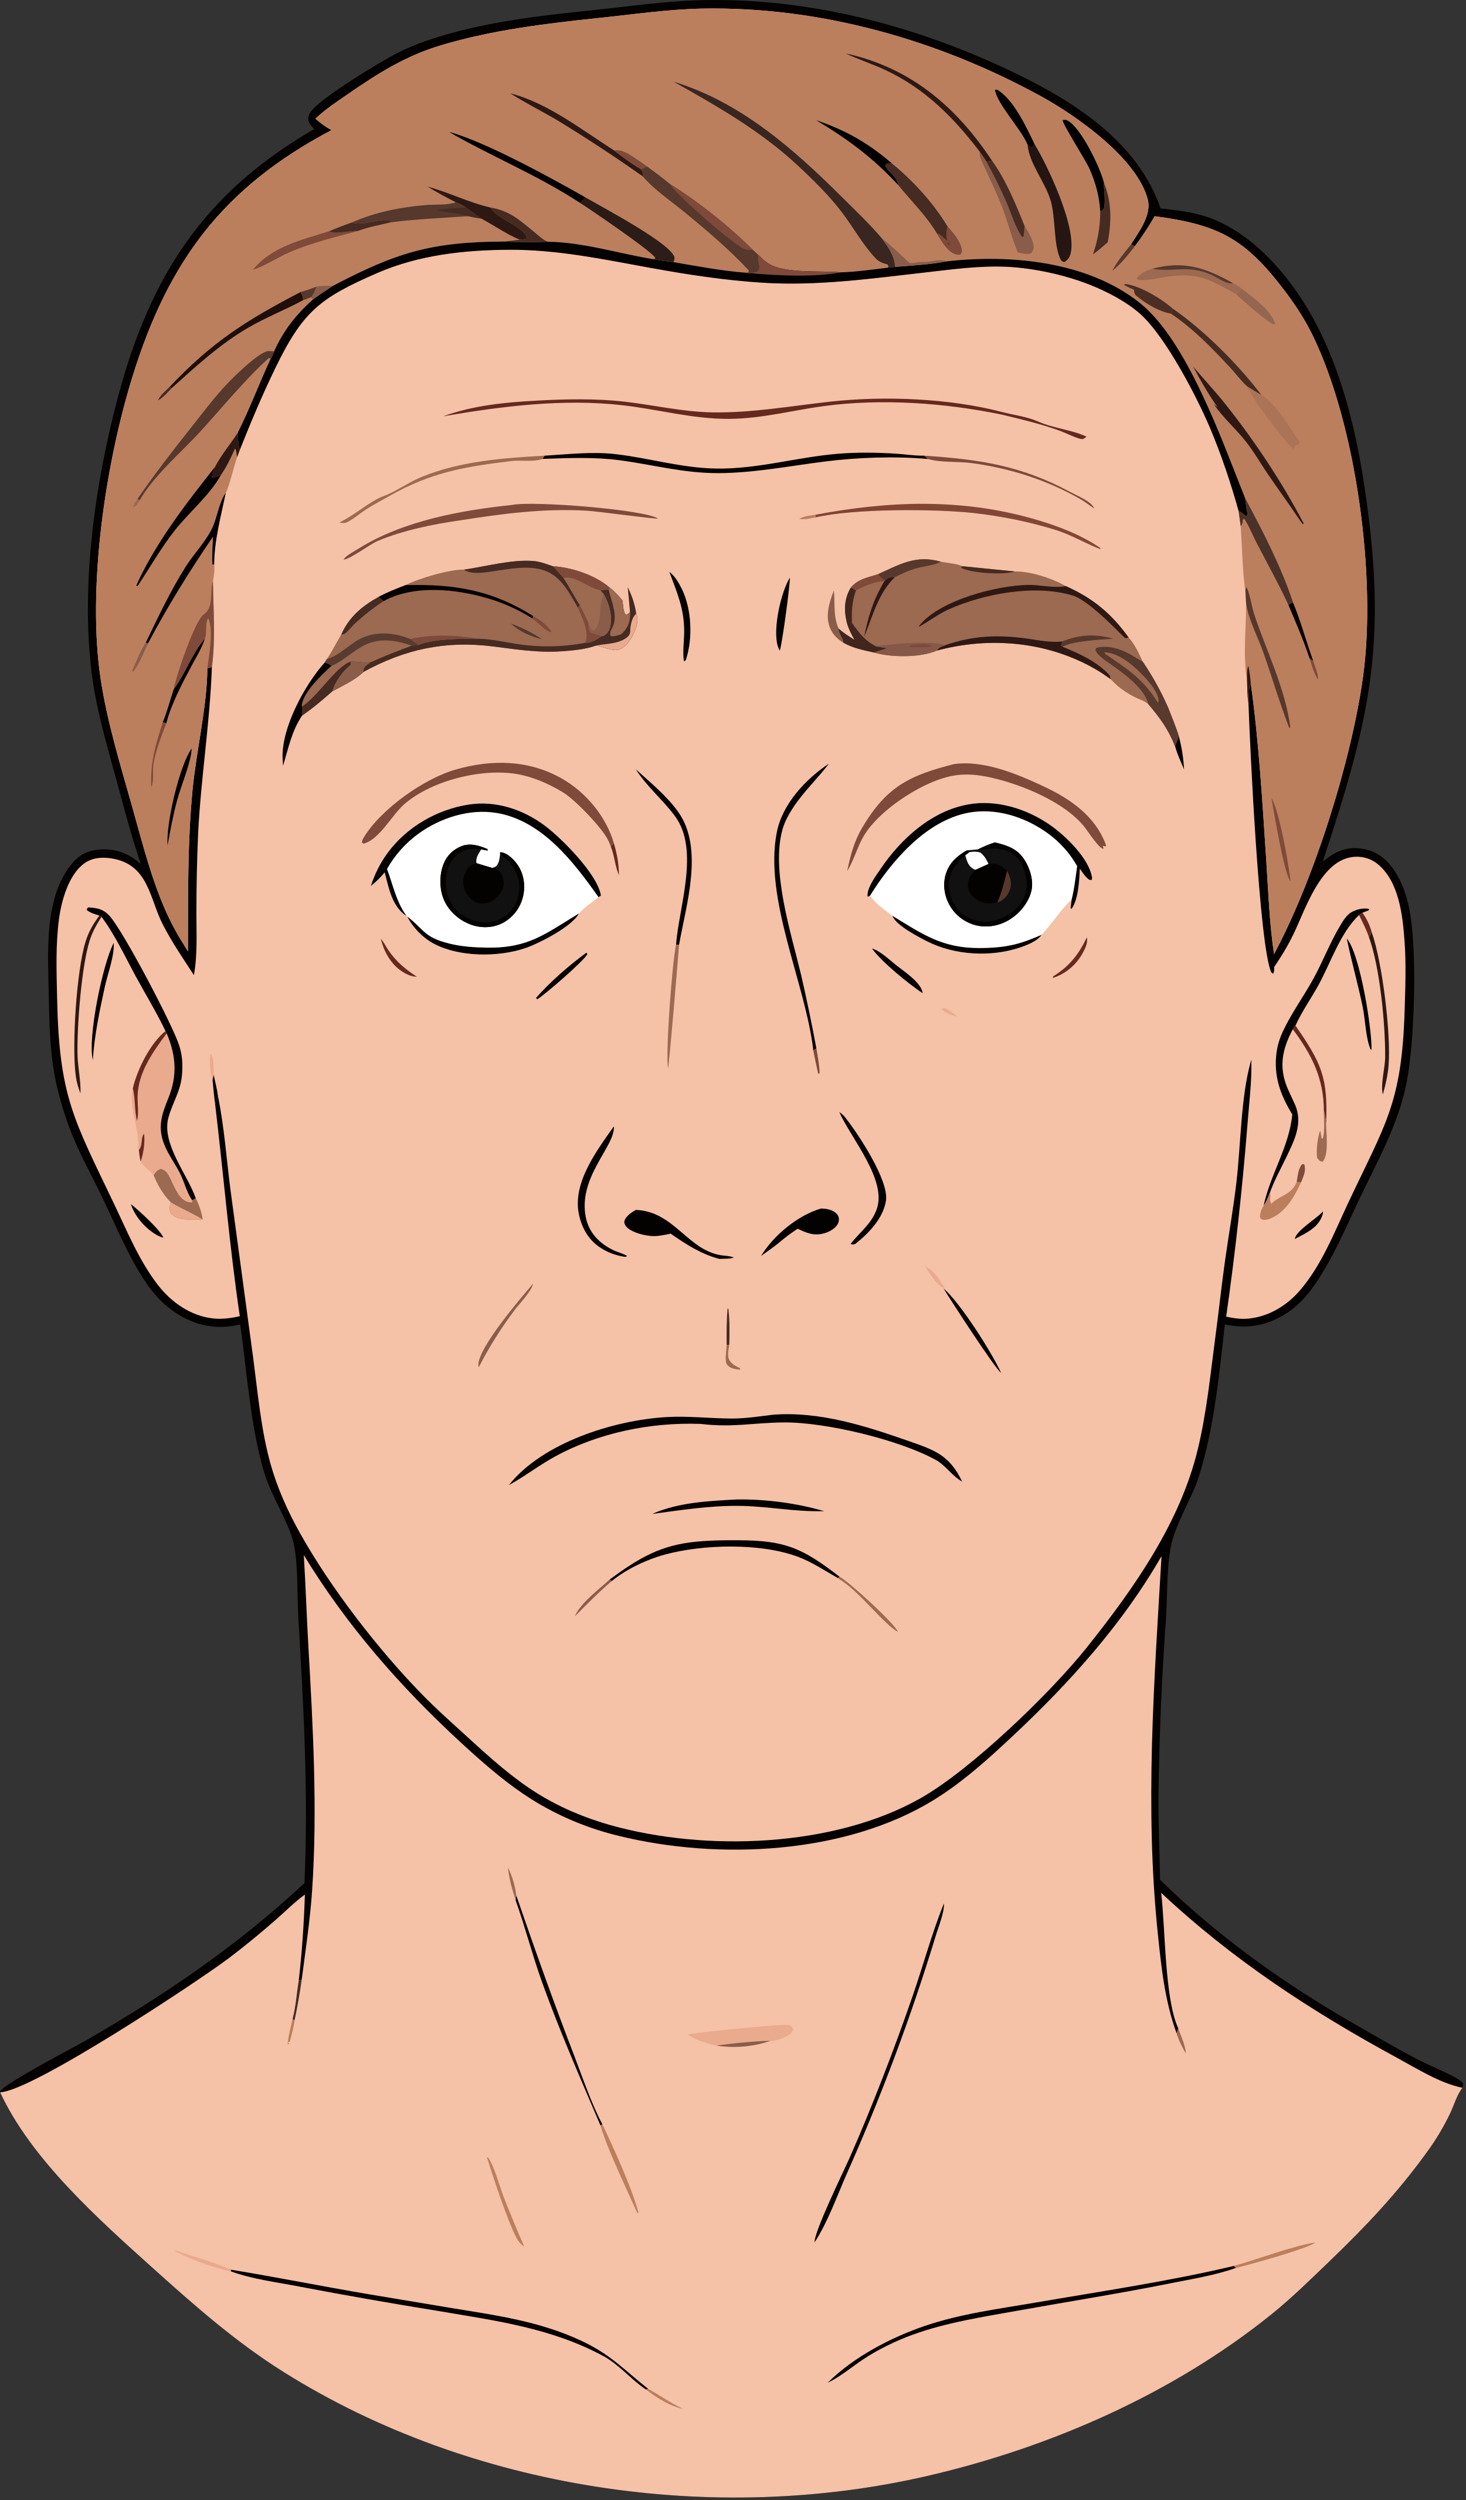 <svg width="528" height="900" viewBox="0 0 528 900" fill="none" xmlns="http://www.w3.org/2000/svg">
<rect x="0" y="0" width="528" height="900" fill="#333333" stroke="none"/>
<path d="M113.149 46.471C112.385 45.62 111.638 44.859 111.197 43.784C110.837 42.905 111.086 41.698 111.509 40.863C113.922 36.103 136.74 22.387 142.446 19.431C146.235 17.471 150.17 15.808 154.216 14.457C173.088 8.049 193.369 5.763 213.093 3.71C226.591 2.304 240.423 0.261 253.985 0.03C293.218 -0.638 332.161 9.934 367.176 27.088C388.179 37.377 410.039 51.799 417.966 74.971L417.941 75.003C423.551 75.682 429.09 76.2 434.479 78.002C452.486 84.023 466.696 101.96 474.92 118.33C483.838 136.083 488.568 156.045 491.49 175.578C499.778 230.981 493.772 257.745 476.385 310.183C476.924 309.762 477.466 309.347 478.013 308.937C481.915 306.016 485.822 304.742 490.719 305.535C495.73 306.347 499.239 309.012 502.056 313.174C504.978 317.489 506.705 322.577 507.671 327.667C510.502 342.594 509.488 374.989 506.6 389.758C503.687 404.653 495.934 418.299 489.494 431.836C484.524 442.283 480.063 453.086 473.398 462.61C470.642 466.547 467.74 469.839 463.711 472.496C456.55 477.219 449.552 478.48 441.146 476.765C439.11 494.745 437.307 513.741 431.918 531.078C429.199 539.825 423.187 548.458 421.608 557.198C420.14 565.322 420.491 574.41 419.94 582.712C418.395 604.073 417.493 625.476 417.236 646.891C417.182 656.795 417.645 666.759 417.82 676.668C439.061 697.458 463.031 714.409 488.783 729.127C496.234 733.386 503.743 737.827 511.392 741.719C515.705 743.914 520.278 745.67 524.493 748.049C525.546 748.643 526.29 749.075 527.019 750.066L526.697 751.527C526.507 751.807 526.312 752.083 526.127 752.366C524.524 754.809 523.65 757.854 522.406 760.502C519.994 765.575 517.101 770.406 513.767 774.926C503.445 789.207 491.965 801.39 479.281 813.553C472.298 820.249 465.345 827.13 457.8 833.196C422.319 861.72 378.386 880.963 334.234 891.213C257.112 909.115 169.652 896.128 102.319 853.96C85.088 843.169 70.438 830.267 55.372 816.734C35.722 799.084 11.25 777.363 0.047 753.166L0 752.898C1.929 749.719 26.151 737.266 31.158 734.378C59.477 718.046 85.672 700.225 109.652 677.858C111.107 645.799 109.348 614.106 107.434 582.125C106.941 573.882 107.472 563.641 105.781 555.661C104.258 548.478 97.59 538.331 95.132 530.031C90.197 513.372 88.947 494.055 86.524 476.798C85.317 477.044 84.102 477.248 82.881 477.408C74.764 478.517 67.236 475.814 60.891 470.838C57.219 467.958 54.322 464.415 51.785 460.518C45.774 451.282 41.608 440.925 36.836 431.024C32.649 422.337 27.92 414.095 24.64 404.989C21.81 397.133 19.754 389.38 18.763 381.061C17.816 373.108 17.703 365.125 17.542 357.128C17.246 342.42 15.88 323.026 25.886 310.912C28.546 307.692 31.703 306.107 35.848 305.796C41.675 305.359 46.426 307.229 50.709 311.046C47.254 300.75 44.473 290.1 41.605 279.622C38.25 267.362 34.533 254.655 32.982 242.013C29.072 210.152 34.29 173.595 42.535 142.734C54.178 99.154 73.537 69.363 113.149 46.471Z" fill="#040101"/>
<path d="M109.411 559.77C124.782 585.033 144.137 607.126 165.822 627.106C174.455 635.06 183.429 642.927 193.54 648.972C202.695 654.393 212.613 658.407 222.962 660.88C258.776 669.658 304.38 667.532 336.269 647.954C346.636 641.589 355.852 633.254 364.7 624.967C385.242 605.727 404.233 584.689 418.341 560.146C415.682 605.619 412.268 650.6 417.006 696.078C418.279 708.302 419.538 720.321 423.782 731.956L424.364 730.118C419.45 719.736 419.726 693.863 418.207 681.343C443.779 705.341 472.32 724.003 503.073 740.698C510.195 744.564 518.723 749.946 526.697 751.527C526.507 751.807 526.312 752.083 526.127 752.366C524.524 754.809 523.65 757.854 522.406 760.502C519.994 765.575 517.101 770.406 513.767 774.926C503.445 789.207 491.965 801.39 479.281 813.553C472.298 820.249 465.345 827.13 457.8 833.196C422.319 861.72 378.386 880.963 334.234 891.213C257.112 909.115 169.652 896.128 102.319 853.96C85.088 843.169 70.438 830.267 55.372 816.734C35.722 799.084 11.25 777.363 0.047 753.166C11.606 752.769 71.337 713.235 82.467 704.833C88.269 700.453 93.928 695.768 99.405 690.993C102.729 688.093 105.904 684.858 109.458 682.247L109.814 681.991C109.47 692.249 108.792 702.745 107.594 712.938L108.672 712.561C110.057 701.863 111.714 691.034 112.431 680.271C114.37 651.147 112.732 621.779 111.069 592.683C110.442 581.721 110.095 570.716 109.411 559.77Z" fill="#F5C1A7"/>
<path d="M108.672 712.561C107.97 717.564 107.124 722.453 106.052 727.393L105.37 726.787C106.564 722.328 106.847 717.502 107.594 712.938L108.672 712.561Z" fill="#452B22"/>
<path d="M424.364 730.118C425.153 732.459 427.169 736.766 427.013 739.111C425.731 736.752 424.574 734.541 423.782 731.956L424.364 730.118Z" fill="#9C6951"/>
<path d="M106.052 727.393C105.784 729.943 104.997 732.477 104.377 734.963L103.594 735.131L103.724 736.318L103.68 736.305L103.606 735.848L104.186 735.666L103.633 735.188C103.966 732.404 104.773 729.536 105.37 726.787L106.052 727.393Z" fill="#BB7F5E"/>
<path d="M83.07 817C99.646 819.709 116.121 823.039 132.688 825.829L163.72 831.004C179.403 833.548 194.464 835.702 209.072 842.474C220.114 847.595 224.378 852.79 233.471 859.922L232.659 860.163C227.227 856.535 222.978 851.143 217.213 848.058C198.289 837.928 178.707 835.441 157.952 831.895C141.251 829.211 124.59 826.287 107.974 823.123C99.846 821.54 90.892 820.461 83.137 817.613L83.07 817Z" fill="#040101"/>
<path d="M444.439 815.656L445.102 816.4C437.51 819.07 429.336 820.358 421.466 821.937C403.306 825.579 384.985 828.459 366.753 831.729C353.909 834.033 340.861 836.005 328.55 840.481C322.588 842.649 316.057 845.832 310.781 849.363C306.685 852.105 302.538 855.627 298.095 857.724C307.444 848.434 320.768 841.457 333.148 837.241C346.032 832.855 359.93 831.101 373.303 828.8C397.005 824.721 421.026 821.203 444.439 815.656Z" fill="#040101"/>
<path d="M247.532 732.368C247.716 732.332 247.9 732.3 248.083 732.26C250.681 731.687 282.86 728.345 284.276 728.983C285.284 729.437 285.328 729.728 285.659 730.693C285.357 731.451 285.06 731.776 284.401 732.294C282.823 733.533 279.491 734.771 277.532 734.624C271.28 736.757 264.606 737.351 258.076 736.354C254.253 735.569 250.901 734.336 247.532 732.368Z" fill="#E9AA8E"/>
<path d="M258.076 736.354C263.387 735.569 272.299 734.691 277.532 734.624C271.28 736.757 264.606 737.351 258.076 736.354Z" fill="#895D49"/>
<path d="M339.961 685.157C340.192 688.312 337.967 693.629 337.023 696.811C328.081 726.082 317.344 754.775 304.872 782.725C301.361 790.753 298.168 799.796 293.41 807.141C293.031 803.701 303.98 781.329 305.968 776.829C314.057 758.524 322.201 737.32 328.746 718.363C332.552 707.341 335.609 695.974 339.961 685.157Z" fill="#040101"/>
<path d="M185.956 682.328C192.604 701.674 199.411 720.789 206.771 739.877C209.764 747.638 213.092 757.548 216.961 764.694L216.246 765.047C208.944 747.922 201.512 730.988 195.203 713.443C191.714 703.741 189.158 693.703 185.696 683.991L185.956 682.328Z" fill="#040101"/>
<path d="M216.961 764.694C220.972 773.129 227.534 787.482 229.91 796.342L229.623 796.798C225.889 788.448 218.594 773.296 216.246 765.047L216.961 764.694Z" fill="#BB7F5E"/>
<path d="M175.403 776.64L175.749 776.577C178.052 779.727 179.876 786.909 181.393 790.816C183.732 796.826 186.207 802.782 188.816 808.68C187.619 807.929 186.717 806.872 186.059 805.626C182.819 799.484 177.641 783.787 175.403 776.64Z" fill="#BB7F5E"/>
<path d="M444.439 815.656C452.521 813.433 466.335 808.235 473.698 807.241C471.538 809.264 449.502 815.351 445.102 816.4L444.439 815.656Z" fill="#BB7F5E"/>
<path d="M83.137 817.613C76.414 816.183 69.123 813.469 62.992 810.349L63.5 810.124C69.992 812.559 76.75 814.066 83.07 817L83.137 817.613Z" fill="#E9AA8E"/>
<path d="M233.471 859.922C237.533 862.199 241.396 864.884 245.585 866.925L246.07 867.156C241.232 866.126 236.542 863.131 232.659 860.163L233.471 859.922Z" fill="#BB7F5E"/>
<path d="M185.696 683.991C184.528 680.284 183.294 676.174 182.959 672.303C184.538 675.291 185.501 678.988 185.956 682.328L185.696 683.991Z" fill="#9C6951"/>
<path d="M113.609 42.718C117.178 39.316 121.432 36.543 125.481 33.749C136.298 26.288 146.228 20.049 158.938 16.268C177.584 10.722 196.847 8.44 216.128 6.423C228.297 5.151 240.799 3.319 253.025 3.094C295.508 2.311 338.064 14.399 375.137 34.775C387.884 41.78 409.493 57.059 413.349 71.679C414.872 77.45 410.201 83.329 407.364 87.991L408.708 88.655C411.375 85.191 413.675 81.606 415.873 77.829C438.5 80.853 448.137 85.577 462.34 104.199C466.326 109.425 469.921 114.844 472.795 120.765C488.536 153.191 495.829 208.026 490.918 243.587C486.748 273.783 473.27 316.701 458.855 343.448C457.191 332.253 456.787 320.718 456.04 309.426C454.648 288.392 453.422 267.173 450.526 246.282L449.992 246.559C449.819 248.734 449.706 250.914 449.654 253.096C450.126 267.391 453.531 341.03 457.894 350.048L458.575 350.546C458.945 349.619 458.916 349.049 458.921 348.065C461.534 344.261 463.862 340.375 465.878 336.218C470.132 327.446 475.463 310.326 486.731 308.554C490.128 308.019 493.555 308.878 496.221 311.059C503.88 317.322 505.19 329.524 505.856 338.661C506.468 347.053 506.153 355.392 505.896 363.788C504.871 397.297 498.995 404.442 485.506 433.148C480.481 443.842 475.976 455.474 468.173 464.529C463.404 470.064 456.753 474.061 449.372 474.684C446.72 474.907 444.209 474.505 441.624 473.958C444.871 451.149 447.414 428.245 449.25 405.279C449.836 397.473 450.906 389.253 450.691 381.44L450.485 382.151C446.931 394.585 446.881 412.253 445.305 425.671C444.205 435.042 442.551 444.357 441.229 453.701C439.966 462.63 439.015 471.616 437.821 480.559C435.99 494.274 434.631 508.429 431.359 521.889C424.918 548.379 408.197 572.038 391.429 593.042C378.296 609.494 349.672 637.067 331.507 647.337C300.213 665.03 254.089 666.568 219.983 657.028C210.727 654.439 201.567 650.593 193.406 645.493C184.531 639.946 176.522 632.739 168.823 625.696C163.171 620.527 157.375 615.432 152.022 609.952C136.19 593.746 118.992 571.508 107.974 551.756C103.632 543.972 99.865 535.621 97.456 527.024C94.015 514.741 92.862 501.503 91.196 488.868L83.045 428.603C81.572 417.347 80.802 405.767 78.517 394.646C78.131 395.594 77.742 396.497 77.487 397.49C80.514 422.906 82.632 448.458 86.369 473.794C83.166 474.512 79.931 474.956 76.649 474.585C68.57 473.671 61.576 468.686 56.731 462.372C50.019 453.624 45.776 443.171 41.044 433.283C26.313 402.5 21.299 394.572 20.563 359.14C20.367 349.697 19.994 340.182 21.252 330.792C22.143 324.138 24.728 314.797 30.448 310.717C33.592 308.475 37.737 308.432 41.387 309.23C53.574 311.894 53.993 323.737 58.615 332.74C61.879 339.098 65.929 345.026 69.832 351.003C71.181 343.687 70.717 335.965 70.743 328.545C70.733 319.046 70.938 309.548 71.357 300.059C72.352 279.978 75.619 260.179 76.311 240.085L74.677 240.626C74.649 253.779 70.672 270.569 69.349 284.321C67.506 303.466 67.736 323.241 67.701 342.473C65.842 339.49 63.95 336.5 62.32 333.385C55.446 320.25 51.73 304.975 47.708 290.757C43.463 275.753 38.601 259.925 36.263 244.497C31.298 211.745 37.959 167.118 47.687 135.672C60.579 93.993 80.347 67.422 119.422 46.829C117.2 45.647 115.491 44.359 113.609 42.718Z" fill="#F5C1A7"/>
<path d="M113.609 42.718C117.178 39.316 121.432 36.543 125.481 33.749C136.298 26.288 146.228 20.049 158.938 16.268C177.584 10.722 196.847 8.44 216.128 6.423C228.297 5.151 240.799 3.319 253.025 3.094C295.508 2.311 338.064 14.399 375.137 34.775C387.884 41.78 409.493 57.059 413.349 71.679C414.872 77.45 410.201 83.329 407.364 87.991L408.708 88.655C411.375 85.191 413.675 81.606 415.873 77.829C438.5 80.853 448.137 85.577 462.34 104.199C466.326 109.425 469.921 114.844 472.795 120.765C488.536 153.191 495.829 208.026 490.918 243.587C486.748 273.783 473.27 316.701 458.855 343.448C457.191 332.253 456.787 320.718 456.04 309.426C454.648 288.392 453.422 267.173 450.526 246.282L449.992 246.559C449.819 248.734 449.706 250.914 449.654 253.096C449.163 250.264 449.247 247.104 449.123 244.225C447.598 236.805 448.873 225.253 448.806 217.279L448.54 212.361C447.706 209.127 447.168 193.793 446.877 189.492L446.081 183.857C443.278 173.796 439.886 163.691 435.822 154.065C431.089 142.857 419.814 121.156 410.69 113.011C405.73 108.582 398.711 104.954 392.558 102.507C383.707 98.986 372.314 96.493 362.782 96.036C352.823 95.56 342.91 96.969 333.039 98.089C313.612 100.293 294.409 102.998 274.799 101.773C261.214 100.924 247.735 98.865 234.355 96.432C217.239 93.32 200.618 89.786 183.114 89.901C167.047 90.007 150.781 91.81 135.922 98.251C115.142 107.26 109.019 112.154 99.099 132.599C94.441 142.197 90.341 151.962 86.395 161.87L85.438 164.489C84.539 166.878 82.217 176.277 81.318 177.364C79.58 185.776 77.17 194.55 77.123 203.154C77.368 205.316 77.08 207.11 76.702 209.23C76.803 219.25 77.688 230.193 76.311 240.085L74.677 240.626C74.649 253.779 70.672 270.569 69.349 284.321C67.506 303.466 67.736 323.241 67.701 342.473C65.842 339.49 63.95 336.5 62.32 333.385C55.446 320.25 51.73 304.975 47.708 290.757C43.463 275.753 38.601 259.925 36.263 244.497C31.298 211.745 37.959 167.118 47.687 135.672C60.579 93.993 80.347 67.422 119.422 46.829C117.2 45.647 115.491 44.359 113.609 42.718Z" fill="#BB7F5E"/>
<path d="M197.218 87.022C210.001 87.167 222.763 91.266 235.365 93.322C237.761 93.79 240.169 94.075 242.592 94.366C251.284 95.854 260.069 97.526 268.873 98.201C269.483 98.323 269.946 98.442 270.57 98.377L272.968 97.689L273.514 96.493C273.192 94.982 272.985 93.555 272.914 92.009L272.896 91.548C274.125 92.71 275.432 94.084 276.885 94.957C282.925 98.587 295.741 97.349 302.866 98.03C308.492 97.876 314.158 97.031 319.742 96.357L322.393 96.077C328.541 95.569 334.92 95.271 340.975 94.079C363.95 91.51 391.45 94.016 410.307 108.874C427.617 122.513 440.239 158.938 448.472 179.402C448.693 181.412 448.953 183.37 449.38 185.347L448.806 185.764C447.905 185.156 447.023 184.374 446.081 183.857C443.278 173.796 439.886 163.691 435.822 154.065C431.089 142.857 419.814 121.156 410.69 113.011C405.73 108.582 398.711 104.954 392.558 102.507C383.707 98.986 372.314 96.493 362.782 96.036C352.823 95.56 342.91 96.969 333.039 98.089C313.612 100.293 294.409 102.998 274.799 101.773C261.214 100.924 247.735 98.865 234.355 96.432C217.239 93.32 200.618 89.786 183.114 89.901C167.047 90.007 150.781 91.81 135.922 98.251C115.142 107.26 109.019 112.154 99.099 132.599C94.441 142.197 90.341 151.962 86.395 161.87C85.688 160 85.776 157.766 85.641 155.771C89.952 147.223 93.427 137.907 97.48 129.181C98.093 128.393 98.372 127.421 98.735 126.495C101.995 119.112 106.715 113.151 112.686 107.832C114.987 106.11 117.418 104.555 119.806 102.958C142.635 90.98 155.252 87.043 181.527 86.964C186.699 87.181 192.049 87.275 197.218 87.022Z" fill="#040101"/>
<path d="M272.896 91.548C274.125 92.71 275.432 94.084 276.885 94.957C282.925 98.587 295.741 97.349 302.866 98.03C293.253 99.884 280.347 99.217 270.57 98.377L272.968 97.689L273.514 96.493C273.192 94.982 272.985 93.555 272.914 92.009L272.896 91.548Z" fill="#7F4A39"/>
<path d="M242.65 29.425C266.626 36.678 285.877 53.657 303.277 70.981C308.213 75.896 313.335 80.706 317.809 86.053C319.992 89.086 322.214 92.2 322.393 96.077L319.742 96.357L320.031 95.936L319.689 95.198C317.999 94.702 316.708 94.388 315.449 93.073C310.882 88.296 307.414 81.989 303.418 76.681C298.764 70.499 292.849 64.712 287.175 59.442C273.858 47.071 258.387 38.274 242.65 29.425Z" fill="url(#paint0_linear_144_220)"/>
<path d="M233.037 59.894C235.766 61.957 238.601 63.957 241.201 66.178C251.662 72.712 262.332 81.185 271.085 89.88L272.896 91.548L272.914 92.009C272.985 93.555 273.192 94.982 273.514 96.493L272.968 97.689L270.57 98.377C269.946 98.442 269.483 98.323 268.873 98.201L269.625 97.89L269.702 97.354C262.537 89.673 254.251 82.686 246.117 76.037C241.325 72.12 235.514 68.208 231.518 63.494C231.558 62.317 231.445 61.876 230.802 60.888L233.037 59.894Z" fill="#56382C"/>
<path d="M241.201 66.178C251.662 72.712 262.332 81.185 271.085 89.88C270.069 89.958 269.183 90.009 268.203 89.673C264.297 88.333 242.857 69.443 241.201 66.178Z" fill="#7F4A39"/>
<path d="M49.529 179.597C55.743 170.529 62.433 161.981 69.245 153.373C73.994 147.37 78.673 141.104 84.178 135.769C86.566 133.456 92.926 127.361 96.169 126.442C96.769 126.272 98.064 126.481 98.735 126.495C98.372 127.421 98.093 128.393 97.48 129.181L96.856 128.862C88.888 135.878 79.661 147.137 72.174 155.307C65.278 162.832 55.217 171.376 50.276 180.127L49.529 179.597Z" fill="#56382C"/>
<path d="M164.166 72.811C165.694 73.332 166.649 73.815 167.937 74.787C169.784 76.049 171.593 77.323 173.361 78.696C171.746 78.48 170.128 78.117 168.525 77.82C159.209 78.489 150.057 78.826 140.775 80.024L140.631 79.408C135.867 78.506 131.204 81.424 126.598 80.134C135.098 76.392 144.086 74.59 153.322 73.818C156.71 73.535 161.026 73.944 164.166 72.811Z" fill="#56382C"/>
<path d="M167.937 74.787C169.784 76.049 171.593 77.323 173.361 78.696C171.746 78.48 170.128 78.117 168.525 77.82C164.882 76.521 160.921 76.566 157.174 75.582C160.877 75.272 164.188 74.693 167.937 74.787Z" fill="#452B22"/>
<path d="M210.957 71.122C216.875 74.575 241.418 87.485 242.907 92.561C243.071 93.117 242.735 93.825 242.592 94.366C240.169 94.075 237.761 93.79 235.365 93.322L236.079 92.972C235.58 90.989 212.479 75.292 208.86 73.001L210.957 71.122Z" fill="url(#paint1_linear_144_220)"/>
<path d="M108.237 105.129C108.927 106.205 109.132 106.765 109.186 108.043C102.751 111.523 95.89 114.2 89.569 117.857C79.337 123.775 70.558 131.871 61.809 139.736L61.024 139.332C76.521 122.946 88.701 115.332 108.237 105.129Z" fill="url(#paint2_linear_144_220)"/>
<path d="M62.568 248.139C63.356 243.517 70.104 223.432 73.429 221.129C76.997 218.657 75.568 213.389 76.547 209.697C76.589 209.538 76.65 209.386 76.702 209.23C76.803 219.25 77.688 230.193 76.311 240.085L74.677 240.626C75.246 236.218 77.011 226.389 74.988 222.527C73.861 224.198 74.502 227.264 73.989 229.277C73.938 229.475 73.864 229.666 73.802 229.86C69.098 235.378 66.871 242.471 62.568 248.139Z" fill="#7F4A39"/>
<path d="M448.472 179.402C454.644 190.826 461.676 204.526 465.679 216.838L464.024 217.707C460.501 210.17 456.495 202.897 452.644 195.528C451.124 192.621 449.915 189.42 448.105 186.696L447.543 187.225C447.592 187.98 447.564 188.247 447.197 188.945C447.099 189.132 446.984 189.31 446.877 189.492L446.081 183.857C447.023 184.374 447.905 185.156 448.806 185.764L449.38 185.347C448.953 183.37 448.693 181.412 448.472 179.402Z" fill="url(#paint3_linear_144_220)"/>
<path d="M153.978 67.172C161.664 69.248 168.928 72.937 176.618 74.696C179.199 79.017 189.131 81.673 189.886 85.905C189.017 86.07 188.151 86.193 187.275 86.317C182.628 84.444 177.843 81.058 173.361 78.696C171.593 77.323 169.784 76.049 167.937 74.787C166.649 73.815 165.694 73.332 164.166 72.811C160.676 71.062 157.322 69.186 153.978 67.172Z" fill="#2E1813"/>
<path d="M77.415 168.119C76.921 169.376 76.477 170.531 76.256 171.874C77.427 171.942 78.177 171.474 79.248 171.081C79.344 171.046 79.447 171.031 79.546 171.006C75.53 178.279 68.201 184.287 63.006 190.845C57.985 197.183 54.043 204.286 49.511 210.984L49.087 210.758C55.966 195.473 67.035 181.197 77.415 168.119Z" fill="#040101"/>
<path d="M52.489 231.342C56.946 222.141 61.483 212.491 66.966 203.864C69.766 199.459 73.579 195.522 76.026 190.922C78.293 186.66 78.617 181.361 81.318 177.364C79.58 185.776 77.17 194.55 77.123 203.154L76.523 203.262C76.305 199.911 76.586 196.5 76.741 193.147C68.161 205.681 60.42 218.206 53.289 231.63L52.489 231.342Z" fill="#040101"/>
<path d="M161.729 47.498C174.188 50.688 198.955 64.271 210.957 71.122L208.86 73.001C193.895 63.198 177.178 56.401 161.729 47.498Z" fill="#040101"/>
<path d="M183.782 33.585C197.403 37.101 209.511 46.763 221.263 54.194C224.288 56.638 227.475 58.875 230.802 60.888C231.445 61.876 231.558 62.317 231.518 63.494C221.512 56.445 211.275 49.728 200.824 43.357C195.195 40.001 189.297 37.133 183.782 33.585Z" fill="#2E1813"/>
<path d="M448.54 212.361L448.966 211.334C450.381 214.472 450.707 218.091 451.803 221.366C456.206 234.529 462.912 247.884 464.72 261.779L464.343 262.04C460.895 253.145 458.18 243.853 454.991 234.843C453.019 229.273 449.665 223.013 448.806 217.279L448.54 212.361Z" fill="#56382C"/>
<path d="M128.9 83.138C120.794 85.342 112.289 87.373 104.551 90.675C100.001 92.617 95.779 95.616 91.073 97.122C98.066 88.616 108.604 86.413 118.549 83.232C120.675 84.454 126.042 83.019 128.9 83.138Z" fill="#7F4A39"/>
<path d="M176.618 74.696C183.73 75.887 187.487 79.508 192.854 83.901C194.221 85.02 195.589 86.339 197.218 87.022C192.049 87.275 186.699 87.181 181.527 86.964L187.275 86.317C188.151 86.193 189.017 86.07 189.886 85.905C189.131 81.673 179.199 79.017 176.618 74.696Z" fill="#452B22"/>
<path d="M77.415 168.119C79.507 163.992 83.112 159.718 85.641 155.771C85.776 157.766 85.688 160 86.395 161.87L85.438 164.489C85.004 163.289 85.356 162.395 84.616 161.488C84.538 161.67 84.461 161.852 84.38 162.033C82.982 165.157 81.507 168.194 79.546 171.006C79.447 171.031 79.344 171.046 79.248 171.081C78.177 171.474 77.427 171.942 76.256 171.874C76.477 170.531 76.921 169.376 77.415 168.119Z" fill="#2E1813"/>
<path d="M62.568 248.139C66.871 242.471 69.098 235.378 73.802 229.86C72.709 233.333 70.655 236.536 68.953 239.745C65.659 245.954 61.611 253.546 59.909 260.352L58.627 259.993C60.197 256.268 61.248 251.999 62.568 248.139Z" fill="#040101"/>
<path d="M126.598 80.134C131.204 81.424 135.867 78.506 140.631 79.408L140.775 80.024C136.903 80.991 132.603 81.694 128.9 83.138C126.042 83.019 120.675 84.454 118.549 83.232C121.198 82.113 123.882 81.08 126.598 80.134Z" fill="#452B22"/>
<path d="M317.809 86.053L318.236 86.31C320.074 87.436 327.403 94.596 327.596 94.651C328.57 94.93 330.95 94.208 332.236 94.3C335.33 94.522 337.84 92.956 340.975 94.079C334.92 95.271 328.541 95.569 322.393 96.077C322.214 92.2 319.992 89.086 317.809 86.053Z" fill="#895D49"/>
<path d="M465.679 216.838C468.554 223.759 470.438 230.926 472.974 237.952L471.658 236.984C469.482 230.42 466.697 224.081 464.024 217.707L465.679 216.838Z" fill="#040101"/>
<path d="M221.263 54.194C224.028 53.6 226.746 55.642 229.057 57.13C230.407 58.018 231.734 58.939 233.037 59.894L230.802 60.888C227.475 58.875 224.288 56.638 221.263 54.194Z" fill="#7F4A39"/>
<path d="M58.627 259.993L59.909 260.352C58.106 265.141 56.052 270.042 55.26 275.122C54.902 277.423 55.562 281.447 54.458 283.272C54.13 274.168 55.926 268.522 58.627 259.993Z" fill="#7F4A39"/>
<path d="M114.021 103.152C116.007 102.774 117.794 102.849 119.806 102.958C117.418 104.555 114.987 106.11 112.686 107.832L112.086 106.954C112.976 105.806 113.459 104.479 114.021 103.152Z" fill="#895D49"/>
<path d="M108.237 105.129C110.22 104.566 112.111 103.929 114.021 103.152C113.459 104.479 112.976 105.806 112.086 106.954C111.134 107.322 110.166 107.768 109.186 108.043C109.132 106.765 108.927 106.205 108.237 105.129Z" fill="#56382C"/>
<path d="M407.364 87.991L408.708 88.655C406.464 91.558 403.497 95.276 400.6 97.479C402.394 94.035 404.924 90.994 407.364 87.991Z" fill="#56382C"/>
<path d="M53.289 231.63C51.742 234.872 50.137 239.214 47.869 241.919L47.648 241.41C49.145 238.043 50.461 234.423 52.489 231.342L53.289 231.63Z" fill="#895D49"/>
<path d="M449.123 244.225C449.17 242.753 449.033 241.039 449.612 239.689C450.075 241.896 450.326 244.041 450.526 246.282L449.992 246.559C449.819 248.734 449.706 250.914 449.654 253.096C449.163 250.264 449.247 247.104 449.123 244.225Z" fill="#2E1813"/>
<path d="M471.658 236.984L472.974 237.952C473.637 239.988 474.79 242.562 474.727 244.701C473.204 242.422 472.518 239.572 471.658 236.984Z" fill="#7F4A39"/>
<path d="M61.024 139.332L61.809 139.736C60.268 141.353 58.843 143.042 56.898 144.177C57.573 142.321 59.63 140.727 61.024 139.332Z" fill="#452B22"/>
<path d="M49.529 179.597L50.276 180.127C49.565 181.2 49.261 182.115 48.037 182.602C48.142 181.225 48.735 180.705 49.529 179.597Z" fill="#9C6951"/>
<path d="M321.193 58.779C328.993 65.226 335.985 72.821 341.235 81.468C343.531 84.321 346.027 86.75 346.456 90.523L345.912 91.583C344.475 91.785 343.403 91.318 342.254 90.423C340.263 88.872 338.684 86.072 337.382 83.925C333.64 77.69 328.086 72.218 323.48 66.603C322.869 63.346 320.251 62.398 318.78 59.67L319.2 58.909L321.193 58.779Z" fill="#452B22"/>
<path d="M341.235 81.468C343.531 84.321 346.027 86.75 346.456 90.523L345.912 91.583C344.475 91.785 343.403 91.318 342.254 90.423C340.263 88.872 338.684 86.072 337.382 83.925C338.979 84.486 340.086 85.716 341.306 86.841C341.385 87.731 341.282 87.738 341.845 88.284L342.062 87.716L341.654 87.966L341.988 88.238C341.888 88.105 341.772 87.983 341.688 87.839C340.674 86.114 340.682 83.81 341.12 81.922C341.155 81.77 341.196 81.619 341.235 81.468Z" fill="#7F4A39"/>
<path d="M352.846 54.581C353.688 55.744 354.543 56.871 355.259 58.118L357.299 57.885C362.341 64.871 365.823 73.458 369.025 81.428C370.241 83.295 371.753 85.774 372.181 87.984C372.455 89.399 372.204 89.984 371.454 91.156C369.614 91.724 368.466 91.239 366.601 90.853C364.455 85.919 363.157 80.429 361.242 75.362C358.859 69.054 355.877 63.256 353.201 57.122C352.811 56.229 352.809 55.536 352.846 54.581Z" fill="#895D49"/>
<path d="M357.299 57.885C362.341 64.871 365.823 73.458 369.025 81.428L368.665 85.161L368.06 85.249C365.622 81.665 364.369 77.148 362.664 73.172C360.421 68.046 357.951 63.023 355.259 58.118L357.299 57.885Z" fill="#452B22"/>
<path d="M372.609 51.903C377.455 59.853 388.1 82.434 385.538 91.469C385.171 92.76 384.46 93.711 383.277 94.361C382.229 93.924 382.207 93.887 381.76 92.894C379.494 87.867 380.168 78.183 378.426 72.251C376.424 65.433 370.703 58.997 370.081 52.054C370.704 52.646 370.98 52.828 371.8 53.206L372.609 51.903Z" fill="url(#paint4_linear_144_220)"/>
<path d="M429.755 131.991C433.521 136.462 437.531 140.693 441.18 145.268C451.675 158.425 461.669 173.422 469.506 188.352L469.271 188.776L468.147 187.277C464.459 181.693 460.473 176.308 456.705 170.776C454.062 166.895 451.698 162.732 448.795 159.042C445.078 154.317 440.54 150.441 437.122 145.429L438.531 146.628C435.257 141.906 432.413 137.084 429.755 131.991Z" fill="#2E1813"/>
<path d="M415.052 96.745C426.308 93.756 434.175 96.363 444.03 101.899C445.133 102.497 446.198 103.038 447.142 103.881C446.476 105.045 446.437 105.287 445.245 105.852C435.05 100.399 431.645 97.914 419.658 99.693C416.87 100.106 413.551 101.031 410.745 100.797C409.64 100.704 410.038 100.902 409.371 100.141C410.686 98.371 412.987 97.399 415.052 96.745Z" fill="#9C6951"/>
<path d="M415.052 96.745C426.308 93.756 434.175 96.363 444.03 101.899C442.236 102.615 438.663 100.072 436.98 99.251C428.594 95.161 423.811 97.907 415.958 96.879C415.655 96.839 415.354 96.79 415.052 96.745Z" fill="#56382C"/>
<path d="M304.627 19.241C327.814 24.307 344.387 38.306 357.299 57.885L355.259 58.118C354.543 56.871 353.688 55.744 352.846 54.581C343.525 42.359 333.289 32.026 319.206 25.362C314.437 23.105 309.376 21.504 304.627 19.241Z" fill="#2E1813"/>
<path d="M396.266 76.017C395.941 70.652 394.615 65.828 392.471 60.895C391.083 57.702 382.657 44.642 382.735 43.232C383.662 43.129 383.755 42.975 384.626 43.469C389.48 46.224 396.341 60.523 397.599 65.816L397.579 66.25C397.507 68.097 398.467 74.232 397.265 75.415C396.716 75.956 396.967 75.789 396.266 76.017Z" fill="url(#paint5_linear_144_220)"/>
<path d="M449.106 139.015C450.812 140.042 452.502 141.169 454.25 142.117C459.964 145.616 464.234 153.737 468.163 159.093L467.668 160.004L466.547 160.32C466.099 161.354 466.374 160.926 465.794 161.645C461.874 158.04 451.047 143.692 449.106 139.015Z" fill="url(#paint6_linear_144_220)"/>
<path d="M293.957 43.264C304.816 46.99 312.452 51.356 321.193 58.779L319.2 58.909L318.78 59.67C320.251 62.398 322.869 63.346 323.48 66.603C314.43 56.752 305.333 50.113 293.957 43.264Z" fill="url(#paint7_linear_144_220)"/>
<path d="M422.344 111.075C433.585 118.812 445.992 131.187 454.25 142.117C452.502 141.169 450.812 140.042 449.106 139.015C446.912 137.031 444.968 134.342 442.919 132.148C436.362 125.126 429.737 118.275 421.717 112.903L422.344 111.075Z" fill="#452B22"/>
<path d="M397.599 65.816C400.443 72.841 400.337 79.808 398.973 87.206C397.232 88.712 395.517 90.215 393.652 91.569C395.473 86.139 396.239 81.747 396.266 76.017C396.967 75.789 396.716 75.956 397.265 75.415C398.467 74.232 397.507 68.097 397.579 66.25L397.599 65.816Z" fill="#452B22"/>
<path d="M370.081 52.054C367.792 46.433 359.198 37.572 358.339 32.331L359.097 32.262C365.061 35.682 369.732 45.934 372.609 51.903L371.8 53.206C370.98 52.828 370.704 52.646 370.081 52.054Z" fill="#040101"/>
<path d="M421.717 112.903C417.907 112.276 413.286 109.67 410.264 107.255C408.82 106.102 408.601 106.135 408.407 104.303C407.14 103.775 405.977 103.204 404.776 102.539L405.272 102.211C410.673 102.904 418.294 107.481 422.344 111.075L421.717 112.903Z" fill="url(#paint8_linear_144_220)"/>
<path d="M447.142 103.881C451.093 106.853 457.569 111.518 459.225 116.319L458.796 116.804C456.815 116.278 446.935 107.657 445.245 105.852C446.437 105.287 446.476 105.045 447.142 103.881Z" fill="url(#paint9_linear_144_220)"/>
<path d="M69.033 269.424C68.975 273.917 65.088 283.227 63.783 288.096C62.352 293.435 61.337 298.858 60.353 304.293C59.726 296.609 64.595 275.696 69.033 269.424Z" fill="#040101"/>
<path d="M457.936 287.282C460.832 292.183 464.071 310.851 464.815 317.223C462.58 315.199 458.749 291.812 457.936 287.282Z" fill="#7F4A39"/>
<path d="M76.946 386.898C77.501 389.456 78.188 392.05 78.517 394.646C78.131 395.594 77.742 396.497 77.487 397.49C77.078 394.569 76.846 391.603 76.541 388.667L76.946 386.898Z" fill="#040101"/>
<path d="M76.541 388.667C75.824 386.413 75.177 381.45 75.96 379.263C77.139 381.789 76.86 384.132 76.946 386.898L76.541 388.667Z" fill="#E9AA8E"/>
<path d="M133.555 318.933C134.989 314.595 136.818 310.859 139.513 307.154C146.385 297.706 157.464 291.327 168.973 289.589C178.708 288.12 188.468 291.422 196.248 297.231C202.26 301.719 215.343 314.843 216.439 322.402L215.551 322.934C213.336 324.76 210.351 326.694 208.493 328.828C206.15 333.492 193.963 339.709 189.057 341.349C179.386 344.583 165.441 344.564 156.288 339.716C152.346 337.628 148.686 333.907 146.674 329.908L146.446 329.772C141.105 326.247 140.107 319.778 138.536 314.03C136.985 315.94 135.472 317.401 133.555 318.933Z" fill="white"/>
<path d="M133.555 318.933C134.989 314.595 136.818 310.859 139.513 307.154C146.385 297.706 157.464 291.327 168.973 289.589C178.708 288.12 188.468 291.422 196.248 297.231C202.26 301.719 215.343 314.843 216.439 322.402L215.551 322.934C206.643 310.279 195.173 295.344 178.87 292.64C169.093 291.018 158.622 294.371 150.703 300.11C146.063 303.48 142.202 307.809 139.383 312.804C141.642 318.781 142.636 324.493 146.446 329.772C141.105 326.247 140.107 319.778 138.536 314.03C136.985 315.94 135.472 317.401 133.555 318.933Z" fill="#040101"/>
<path d="M208.493 328.828C206.15 333.492 193.963 339.709 189.057 341.349C179.386 344.583 165.441 344.564 156.288 339.716C152.346 337.628 148.686 333.907 146.674 329.908C153.073 334.878 152.594 337.323 161.683 339.624C166.182 340.763 170.906 341.065 175.531 341.128C190.401 341.332 196.483 336.104 208.493 328.828Z" fill="#040101"/>
<path d="M180.12 307.406L180.111 306.803C180.705 306.83 180.803 306.799 181.45 307.033C183.738 307.861 185.976 310.373 187.114 312.455C188.985 315.876 189.245 320.082 188.077 323.775C186.92 327.497 184.304 330.591 180.826 332.35C177.378 334.074 173.299 334.151 169.695 332.867C165.604 331.41 161.929 328.285 160.079 324.325C158.169 320.237 158.141 314.926 159.856 310.764C161.037 307.9 163.26 305.812 166.106 304.636C169.2 303.357 172.631 304.338 175.561 305.645L175.653 306.166L173.307 305.768C172.355 307.318 171.235 308.819 171.616 310.724L177.304 312.448L178.643 311.885C179.855 310.56 179.887 309.106 180.12 307.406Z" fill="#111111"/>
<path d="M177.304 312.448C177.728 312.496 177.997 312.502 178.417 312.68C179.662 313.207 180.5 314.239 180.957 315.484C181.579 317.177 181.569 318.941 180.772 320.579C179.881 322.412 177.673 324.371 175.727 324.988C174.084 325.509 172.486 325.329 170.971 324.522C168.956 323.448 167.575 321.49 167.035 319.291C166.535 317.258 166.831 315.29 167.929 313.504C168.878 311.962 169.834 311.155 171.616 310.724L177.304 312.448Z" fill="#040101"/>
<path d="M180.12 307.406L180.111 306.803C180.705 306.83 180.803 306.799 181.45 307.033C183.738 307.861 185.976 310.373 187.114 312.455C188.985 315.876 189.245 320.082 188.077 323.775C186.92 327.497 184.304 330.591 180.826 332.35C177.378 334.074 173.299 334.151 169.695 332.867C165.604 331.41 161.929 328.285 160.079 324.325C158.169 320.237 158.141 314.926 159.856 310.764C161.037 307.9 163.26 305.812 166.106 304.636C169.2 303.357 172.631 304.338 175.561 305.645L175.653 306.166L173.307 305.768C170.444 305.356 167.6 305.566 165.159 307.278C162.569 309.094 161.225 312.122 160.736 315.166C160.111 319.06 160.886 323.053 163.28 326.231C165.717 329.466 169.265 331.443 173.279 331.91C176.696 332.308 180.106 331.358 182.72 329.088C185.271 326.873 186.881 323.329 186.994 319.965C187.108 316.293 185.729 312.732 183.172 310.095C182.224 309.12 181.188 308.246 180.12 307.406Z" fill="#040101"/>
<path d="M313.336 322.439L312.495 322.815C311.952 319.878 315.653 314.964 317.294 312.558C324.643 301.788 335.537 291.934 348.746 289.557C359.021 287.708 369.993 291.201 378.395 297.102C383.767 300.874 392.096 308.89 393.276 315.684C393.362 316.177 393.297 316.333 393.208 316.765C392.149 316.765 392.102 316.608 391.371 315.891C390.425 314.964 389.679 313.786 388.917 312.707C388.718 316.858 388.449 323.783 385.893 327.205L385.578 326.919L385.956 323.862C383.569 325.6 378.303 333.187 375.372 336.209C375.282 336.302 375.214 336.415 375.135 336.517C373.662 338.791 369.76 340.268 367.296 341.092C356.802 344.604 343.81 343.865 333.946 338.873C330.857 337.309 322.519 333.01 321.438 329.683C318.559 327.523 315.428 325.403 313.336 322.439Z" fill="white"/>
<path d="M313.336 322.439L312.495 322.815C311.952 319.878 315.653 314.964 317.294 312.558C324.643 301.788 335.537 291.934 348.746 289.557C359.021 287.708 369.993 291.201 378.395 297.102C383.767 300.874 392.096 308.89 393.276 315.684C393.362 316.177 393.297 316.333 393.208 316.765C392.149 316.765 392.102 316.608 391.371 315.891C390.425 314.964 389.679 313.786 388.917 312.707C388.718 316.858 388.449 323.783 385.893 327.205L385.578 326.919L385.956 323.862C386.96 319.949 387.374 315.809 387.959 311.811C384.728 306.064 380.273 301.629 374.676 298.157C366.651 293.178 356.657 290.625 347.336 292.858C332.778 296.347 320.884 310.304 313.336 322.439Z" fill="#040101"/>
<path d="M321.438 329.683C332.345 336.35 339.392 341.299 352.635 341.268C356.943 341.259 361.24 340.998 365.437 339.97C368.798 339.148 371.968 337.891 375.135 336.517C373.662 338.791 369.76 340.268 367.296 341.092C356.802 344.604 343.81 343.865 333.946 338.873C330.857 337.309 322.519 333.01 321.438 329.683Z" fill="#040101"/>
<path d="M358.309 303.254C362.595 304.26 366.292 305.431 368.861 309.326C370.903 312.421 372.335 316.963 371.474 320.648C370.453 325.02 367.039 329.05 363.198 331.268C359.499 333.404 355.008 334.122 350.879 332.905C346.817 331.7 343.448 328.844 341.592 325.035C339.929 321.639 339.541 317.6 340.858 314.023C342.25 310.241 344.825 308.091 348.202 306.103L352.21 305.753C354.232 304.775 356.148 303.896 358.309 303.254Z" fill="#111111"/>
<path d="M356.028 310.974C358.538 310.738 359.703 310.97 361.657 312.588C362.004 312.879 362.348 313.175 362.686 313.477C361.762 317.463 360.778 321.177 359.18 324.958C355.786 325.32 353.522 325.313 350.747 323.021C349.469 321.966 348.635 320.538 348.576 318.859C348.491 316.455 349.759 314.82 351.277 313.112L356.028 310.974Z" fill="#040101"/>
<path d="M358.309 303.254C362.595 304.26 366.292 305.431 368.861 309.326C370.903 312.421 372.335 316.963 371.474 320.648C370.453 325.02 367.039 329.05 363.198 331.268C359.499 333.404 355.008 334.122 350.879 332.905C346.817 331.7 343.448 328.844 341.592 325.035C339.929 321.639 339.541 317.6 340.858 314.023C342.25 310.241 344.825 308.091 348.202 306.103L349.133 306.762L347.654 307.903C347.332 308.161 347.013 308.423 346.71 308.702C343.913 311.27 341.833 314.592 341.766 318.494C341.705 322.051 343.35 325.99 345.965 328.403C348.515 330.755 351.987 331.895 355.43 331.743C359.634 331.558 364.01 329.408 366.761 326.232C369.009 323.637 370.127 320.319 369.713 316.893C369.317 313.618 367.823 309.733 365.138 307.659C362.81 305.86 359.062 305.114 356.205 305.574C354.966 305.774 353.907 305.842 352.653 305.779C352.505 305.772 352.357 305.762 352.21 305.753C354.232 304.775 356.148 303.896 358.309 303.254Z" fill="#040101"/>
<path d="M349.133 306.762C350.676 306.516 351.539 306.485 353.052 306.867C354.579 308.034 355.177 309.275 356.028 310.974L351.277 313.112C351.084 313.02 350.886 312.938 350.698 312.837C348.609 311.714 348.327 310.017 347.654 307.903L349.133 306.762Z" fill="white"/>
<path d="M362.686 313.477C363.842 315.574 364.494 317.606 363.814 319.998C363.22 322.087 361.786 323.688 359.869 324.652C359.645 324.764 359.41 324.856 359.18 324.958C360.778 321.177 361.762 317.463 362.686 313.477Z" fill="#56382C"/>
<path d="M316.166 206.716C324.015 203.194 329.935 199.593 338.822 202.195C341.007 202.635 344.687 202.865 346.603 203.816L365.472 205.706C371.293 205.65 378.824 208.154 383.876 210.987C393.568 215.297 400.265 220.819 406.484 229.473C408.706 231.954 410.173 235.129 411.55 238.138C415.099 243.37 418.025 248.609 420.576 254.388C421.944 257.962 423.496 261.553 424.621 265.208L423.25 268.693C420.84 262.59 417.878 258.515 413.638 253.501C412.918 252.967 412.281 252.506 411.446 252.166C407.085 250.393 403.24 248.009 400.055 244.49C398.236 243.215 396.407 241.945 394.48 240.837C377.234 230.922 356.475 229.058 337.422 234.191C331.72 236.766 320.778 236.722 314.832 234.899C310.94 234.038 307.14 233.307 303.644 231.291C303.524 230.233 303.66 230.584 303.231 229.713C302.638 228.508 302.009 227.637 302.015 226.246C303.788 227.856 305.735 229.051 307.754 230.32C306.537 228.116 305.397 225.993 304.848 223.516C303.906 219.27 304.163 215.222 306.461 211.472C308.994 208.434 312.525 207.875 316.166 206.716Z" fill="#9C6951"/>
<path d="M397.284 237.128C396.17 236.172 395.136 235.411 394.547 234.02L394.784 233.24C398.914 232.082 403.516 233.572 407.135 235.59C408.613 236.413 410.035 237.393 411.55 238.138C415.099 243.37 418.025 248.609 420.576 254.388C421.944 257.962 423.496 261.553 424.621 265.208L423.25 268.693C420.84 262.59 417.878 258.515 413.638 253.501C412.013 246.8 402.522 240.885 397.284 237.128Z" fill="#56382C"/>
<path d="M398.118 235.429C406.557 241.237 411.368 244.072 417.049 252.969L417.857 254.312L420.576 254.388C421.944 257.962 423.496 261.553 424.621 265.208L423.25 268.693C420.84 262.59 417.878 258.515 413.638 253.501C412.013 246.8 402.522 240.885 397.284 237.128L398.118 235.429Z" fill="url(#paint10_linear_144_220)"/>
<path d="M398.118 235.429L397.695 234.805C402.997 234.929 408.386 239.629 411.89 243.354C413.963 245.557 417.216 249.299 417.291 252.357L417.049 252.969C411.368 244.072 406.557 241.237 398.118 235.429Z" fill="#9C6951"/>
<path d="M406.484 229.473C406.08 229.541 405.666 229.787 405.272 229.675C404.645 229.497 392.723 216.282 386.316 214.355C372.709 210.264 354.236 213.701 341.559 219.415C337.828 221.097 334.549 223.684 330.945 225.63C331.144 225.226 331.178 225.108 331.512 224.718C339.036 215.919 359.136 210.723 370.296 210.55C374.41 210.486 379.059 211.665 383.067 211.112C383.337 211.075 383.606 211.029 383.876 210.987C393.568 215.297 400.265 220.819 406.484 229.473Z" fill="#2E1813"/>
<path d="M340.425 232.266C350.489 228.751 359.568 228.42 370.071 229.898C374.207 230.48 378.426 231.384 382.609 230.907C382.428 231.441 382.27 231.95 382.136 232.5L382.701 232.825C388.875 235.35 394.996 238.073 399.615 243.034L400.055 244.49C398.236 243.215 396.407 241.945 394.48 240.837C377.234 230.922 356.475 229.058 337.422 234.191C338.175 232.895 339.064 232.824 340.425 232.266Z" fill="#2E1813"/>
<path d="M306.461 211.472L308.277 212.526C306.883 216.581 306.658 219.985 306.852 224.221C309.378 227.808 311.576 230.756 315.606 232.708L319.538 233.37C317.966 233.864 316.383 234.34 314.832 234.899C310.94 234.038 307.14 233.307 303.644 231.291C303.524 230.233 303.66 230.584 303.231 229.713C302.638 228.508 302.009 227.637 302.015 226.246C303.788 227.856 305.735 229.051 307.754 230.32C306.537 228.116 305.397 225.993 304.848 223.516C303.906 219.27 304.163 215.222 306.461 211.472Z" fill="url(#paint11_linear_144_220)"/>
<path d="M315.606 232.708C320.213 231.799 336.409 230.439 340.425 232.266C339.064 232.824 338.175 232.895 337.422 234.191C331.72 236.766 320.778 236.722 314.832 234.899C316.383 234.34 317.966 233.864 319.538 233.37L315.606 232.708Z" fill="url(#paint12_linear_144_220)"/>
<path d="M327.582 232.318C330.017 232.057 333.86 231.27 335.847 232.741C333.17 232.989 330.657 233.173 327.967 232.964L327.582 232.318Z" fill="#7F4A39"/>
<path d="M316.166 206.716C324.015 203.194 329.935 199.593 338.822 202.195C336.298 203.565 333.088 203.747 330.318 204.493C327.472 205.259 324.94 206.432 322.312 207.749C320.539 207.856 320.211 207.692 318.835 208.91C317.592 208.294 317.044 207.745 316.166 206.716Z" fill="#56382C"/>
<path d="M382.609 230.907C388.727 228.392 394.615 228.124 400.935 229.912C396.7 230.227 386.19 230.713 382.701 232.825L382.136 232.5C382.27 231.95 382.428 231.441 382.609 230.907Z" fill="#56382C"/>
<path d="M306.461 211.472C308.994 208.434 312.525 207.875 316.166 206.716C317.044 207.745 317.592 208.294 318.835 208.91L318.491 209.267C315.624 209.035 310.833 211.139 308.277 212.526L306.461 211.472Z" fill="#7F4A39"/>
<path d="M318.835 208.91C320.211 207.692 320.539 207.856 322.312 207.749C316.174 213.773 314.458 221.536 311.243 229.208C312.744 221.683 314.595 215.849 318.491 209.267L318.835 208.91Z" fill="#2E1813"/>
<path d="M346.603 203.816L365.472 205.706C365.295 205.767 365.122 205.841 364.941 205.888C360.822 206.947 349.78 206.345 346.066 204.357L346.603 203.816Z" fill="#452B22"/>
<path d="M167.081 205.058C174.943 203.925 184.409 201.286 192.287 201.953C194.565 202.145 196.961 203.113 199.125 203.837C205.864 204.19 214.529 207.085 219.637 211.577C221.444 212.944 222.765 214.463 224.21 216.189C224.402 217.614 224.405 220.382 225.452 221.349C226.162 221.043 226.36 220.931 226.915 220.344C226.671 217.365 226.399 214.388 226.099 211.414C227.662 214.61 228.615 217.403 229.14 220.949C230.043 223.238 229.312 225.517 228.366 227.682C227.306 230.108 225.435 233.127 222.694 233.86C220.519 234.442 216.96 232.715 214.686 232.378C210.79 233.78 206.293 234.167 202.184 234.451C193.566 235.045 185.929 233.741 177.455 232.683C160.369 230.549 145.758 233.694 130.813 241.932C127.889 244.774 123.261 246.893 119.673 248.844C116.207 251.921 112.677 254.914 108.853 257.543L108.767 254.349C108.753 254.097 108.685 253.841 108.726 253.592C109.485 248.886 116.031 242.787 119.372 239.7C118.561 239.042 117.918 238.836 116.949 238.482L117.694 237.293C119.631 234.488 121.125 231.353 122.894 228.435C125.734 222.055 130.411 218.174 136.369 214.856C139.488 213.168 142.767 211.924 146.062 210.629C150.397 208.368 162.165 204.821 167.081 205.058Z" fill="#9C6951"/>
<path d="M219.637 211.577C221.444 212.944 222.765 214.463 224.21 216.189C224.402 217.614 224.405 220.382 225.452 221.349C226.162 221.043 226.36 220.931 226.915 220.344C226.671 217.365 226.399 214.388 226.099 211.414C227.662 214.61 228.615 217.403 229.14 220.949C230.043 223.238 229.312 225.517 228.366 227.682C227.306 230.108 225.435 233.127 222.694 233.86C220.519 234.442 216.96 232.715 214.686 232.378C210.79 233.78 206.293 234.167 202.184 234.451C193.566 235.045 185.929 233.741 177.455 232.683C160.369 230.549 145.758 233.694 130.813 241.932C130.832 241.693 130.826 241.452 130.87 241.217C131.156 239.7 132.5 239.142 133.661 238.275C138.457 236.153 143.325 234.196 148.257 232.41C149.135 232.359 149.933 232.311 150.797 232.133C156.836 229.909 165.371 229.912 171.761 229.933C176.525 229.923 181.186 231.047 185.876 231.772C194.344 233.08 202.311 232.944 210.708 231.427C213.123 231.415 214.826 230.33 216.754 228.998C217.023 228.927 217.312 228.909 217.561 228.787C218.654 228.248 219.413 226.901 219.717 225.764C220.725 222.005 219.338 217.174 217.471 213.901L216.258 212.523C217.15 212.208 218.273 212.311 219.221 212.283L219.637 211.577Z" fill="#452B22"/>
<path d="M219.637 211.577C221.444 212.944 222.765 214.463 224.21 216.189C224.402 217.614 224.405 220.382 225.452 221.349C226.162 221.043 226.36 220.931 226.915 220.344C226.924 220.499 226.94 220.654 226.941 220.809C226.955 224.018 226.117 226.094 223.811 228.29C222.421 228.761 221.37 229.174 219.872 228.949C219.578 227.622 219.864 227.206 220.484 226.025C222.732 221.744 220.257 216.789 219.221 212.283L219.637 211.577Z" fill="#9C6951"/>
<path d="M214.686 232.378C218.389 231.629 223.049 231.881 226.074 229.218C227.328 228.114 226.853 226.754 227.137 225.288C227.424 223.81 227.917 221.903 229.14 220.949C230.043 223.238 229.312 225.517 228.366 227.682C227.306 230.108 225.435 233.127 222.694 233.86C220.519 234.442 216.96 232.715 214.686 232.378Z" fill="#E9AA8E"/>
<path d="M119.372 239.7C123.529 238.05 127.377 234.041 131.623 232.073C137.166 229.503 142.723 230.506 148.257 232.41C143.325 234.196 138.457 236.153 133.661 238.275C132.5 239.142 131.156 239.7 130.87 241.217C130.826 241.452 130.832 241.693 130.813 241.932C127.889 244.774 123.261 246.893 119.673 248.844C116.207 251.921 112.677 254.914 108.853 257.543L108.767 254.349C108.753 254.097 108.685 253.841 108.726 253.592C109.485 248.886 116.031 242.787 119.372 239.7Z" fill="#9C6951"/>
<path d="M126.238 238.153C128.855 238.061 131 238.819 133.661 238.275C132.5 239.142 131.156 239.7 130.87 241.217C130.826 241.452 130.832 241.693 130.813 241.932C127.889 244.774 123.261 246.893 119.673 248.844C116.207 251.921 112.677 254.914 108.853 257.543L108.767 254.349C114.709 250.452 120.707 240.216 126.238 238.153Z" fill="#452B22"/>
<path d="M126.238 238.153C128.855 238.061 131 238.819 133.661 238.275C132.5 239.142 131.156 239.7 130.87 241.217C130.826 241.452 130.832 241.693 130.813 241.932C127.889 244.774 123.261 246.893 119.673 248.844C120.536 245.52 123.338 241.753 125.935 239.548C126.067 239.437 126.201 239.33 126.334 239.221L126.238 238.153Z" fill="#895D49"/>
<path d="M199.125 203.837C205.864 204.19 214.529 207.085 219.637 211.577L219.221 212.283C218.273 212.311 217.15 212.208 216.258 212.523L217.471 213.901C219.338 217.174 220.725 222.005 219.717 225.764C219.413 226.901 218.654 228.248 217.561 228.787C217.312 228.909 217.023 228.927 216.754 228.998C215.425 228.506 214.115 228.123 212.741 227.775C211.737 226.537 211.983 225.941 211.976 224.38C211.003 222.138 209.942 219.983 208.811 217.818C206.706 214.649 205.058 211.196 202.891 208.008L199.125 203.837Z" fill="#9C6951"/>
<path d="M199.125 203.837C205.864 204.19 214.529 207.085 219.637 211.577L219.221 212.283C218.273 212.311 217.15 212.208 216.258 212.523C211.979 211.724 207.21 207.04 202.891 208.008L199.125 203.837Z" fill="#7F4A39"/>
<path d="M217.471 213.901C219.338 217.174 220.725 222.005 219.717 225.764C219.413 226.901 218.654 228.248 217.561 228.787C217.312 228.909 217.023 228.927 216.754 228.998C215.425 228.506 214.115 228.123 212.741 227.775C211.737 226.537 211.983 225.941 211.976 224.38C212.378 225.382 212.629 226.179 213.445 226.914L214.267 226.788C216.965 223.536 215.562 218.134 217.281 214.291C217.34 214.159 217.408 214.031 217.471 213.901Z" fill="#895D49"/>
<path d="M146.062 210.629C163.549 210.182 177.121 212.36 192.056 221.792L191.799 222.658C186.802 219.495 181.386 217.048 175.708 215.391C164.131 211.993 149.146 210.385 138.15 216.399L136.369 214.856C139.488 213.168 142.767 211.924 146.062 210.629Z" fill="#040101"/>
<path d="M167.081 205.058C174.943 203.925 184.409 201.286 192.287 201.953C194.565 202.145 196.961 203.113 199.125 203.837L202.891 208.008C205.058 211.196 206.706 214.649 208.811 217.818L208.141 218.747C205.873 214.873 203.718 210.593 200.2 207.676C190.411 199.559 173.039 209.394 167.081 205.058Z" fill="#452B22"/>
<path d="M117.694 237.293C117.822 237.247 117.951 237.202 118.077 237.153C118.289 237.072 118.497 236.983 118.709 236.904C123.159 235.248 126.301 231.401 130.652 229.514C136.111 227.147 142.341 227.8 147.745 230.018C148.751 230.74 149.768 231.445 150.797 232.133C149.933 232.311 149.135 232.359 148.257 232.41C142.723 230.506 137.166 229.503 131.623 232.073C127.377 234.041 123.529 238.05 119.372 239.7C118.561 239.042 117.918 238.836 116.949 238.482L117.694 237.293Z" fill="url(#paint13_linear_144_220)"/>
<path d="M122.894 228.435C125.734 222.055 130.411 218.174 136.369 214.856L138.15 216.399C134.432 218.799 131.214 221.358 127.941 224.326C126.821 225.342 125.235 227.498 124.075 228.168C123.725 228.37 123.287 228.346 122.894 228.435Z" fill="#452B22"/>
<path d="M147.745 230.018C155.146 228.365 164.301 228.479 171.761 229.933C165.371 229.912 156.836 229.909 150.797 232.133C149.768 231.445 148.751 230.74 147.745 230.018Z" fill="#7F4A39"/>
<path d="M208.811 217.818C209.942 219.983 211.003 222.138 211.976 224.38C211.983 225.941 211.737 226.537 212.741 227.775C214.115 228.123 215.425 228.506 216.754 228.998C214.826 230.33 213.123 231.415 210.708 231.427C210.791 231.257 210.896 231.095 210.957 230.916C212.208 227.275 209.556 222.069 208.141 218.747L208.811 217.818Z" fill="#7F4A39"/>
<path d="M192.056 221.792C194.716 223.3 196.675 224.674 198.488 227.158L198.296 227.639C195.814 226.551 194.001 224.239 191.799 222.658L192.056 221.792Z" fill="#7F4A39"/>
<path d="M184.037 224.456C188.025 225.952 191.719 227.723 195.234 230.136C191.176 229.102 187.078 227.39 184.037 224.456Z" fill="#56382C"/>
<path d="M35.792 329.597C34.281 329.052 32.327 328.606 31.191 327.483L31.696 326.639C35.044 326.803 37.292 327.252 39.574 329.839C44.662 335.606 62.288 369.198 64.552 376.383C65.686 379.98 65.836 383.115 65.553 386.845C65.105 392.751 62.088 396.929 60.627 402.406C58.152 411.686 67.504 422.795 70.527 431.379C71.685 433.688 72.645 436.423 72.998 438.991C71.314 439.024 69.619 439.07 67.935 438.994C65.28 438.875 63.303 438.685 61.437 436.662C60.895 434.918 61.102 434.53 61.551 432.817C58.586 429.795 56.949 426.852 55.312 423.032C53.833 421.169 52.005 420.315 50.691 418.072C50.254 416.74 50.178 415.299 50.015 413.911C49.633 413.474 49.707 413.674 49.761 412.82C50.203 405.795 46.226 398.844 47.841 391.74C49.468 384.974 54.069 375.579 59.616 371.15C56.388 364.414 52.456 357.993 48.889 351.429C45.02 344.307 41.418 336.519 36.564 330.015L35.792 329.597Z" fill="#E9AA8E"/>
<path d="M35.792 329.597C34.281 329.052 32.327 328.606 31.191 327.483L31.696 326.639C35.044 326.803 37.292 327.252 39.574 329.839C44.662 335.606 62.288 369.198 64.552 376.383C65.686 379.98 65.836 383.115 65.553 386.845C65.105 392.751 62.088 396.929 60.627 402.406C58.152 411.686 67.504 422.795 70.527 431.379L69.217 432.051C67.217 429.192 66.446 425.608 64.894 422.493C63.15 418.991 60.705 415.778 59.236 412.158C56.645 405.777 58.211 401.306 60.62 395.344C63.93 387.152 63.437 380.004 60.031 371.971L59.616 371.15C56.388 364.414 52.456 357.993 48.889 351.429C45.02 344.307 41.418 336.519 36.564 330.015L35.792 329.597Z" fill="#040101"/>
<path d="M55.312 423.032C56.282 421.77 56.452 421.296 57.996 420.774C59.337 421.183 60.011 421.847 60.702 423.037C62.475 426.09 63.841 431.277 67.394 432.599C67.927 432.798 68.691 432.815 69.24 432.862L69.217 432.051L70.527 431.379C71.685 433.688 72.645 436.423 72.998 438.991C71.314 439.024 69.619 439.07 67.935 438.994C65.28 438.875 63.303 438.685 61.437 436.662C60.895 434.918 61.102 434.53 61.551 432.817C58.586 429.795 56.949 426.852 55.312 423.032Z" fill="#9C6951"/>
<path d="M61.551 432.817C65.267 435.072 69.365 436.687 72.998 438.991C71.314 439.024 69.619 439.07 67.935 438.994C65.28 438.875 63.303 438.685 61.437 436.662C60.895 434.918 61.102 434.53 61.551 432.817Z" fill="#E9AA8E"/>
<path d="M59.616 371.15L60.031 371.971C55.112 378.626 49.8 385.945 49.552 394.54C49.474 397.24 50.095 400.943 49.339 403.461C48.402 399.616 48.779 395.536 47.841 391.74C49.468 384.974 54.069 375.579 59.616 371.15Z" fill="#66291E"/>
<path d="M50.015 413.911C50.108 413.806 50.215 413.711 50.294 413.595C51.365 412.012 50.704 409.528 51.879 408.057C52.269 411.414 51.712 414.869 50.691 418.072C50.254 416.74 50.178 415.299 50.015 413.911Z" fill="#66291E"/>
<path d="M278.588 509.237C295.502 508.016 311.863 513.347 327.604 518.843C336.913 522.094 342.006 523.936 346.525 533.302C342.909 531.348 340.654 527.528 337.098 525.562C323.844 518.235 297.093 511.851 282.153 512.029C270.856 512.164 264.149 513.944 252.308 512.56C234.436 511.922 215.58 515.714 199.81 524.354C194.277 527.385 189.293 531.242 183.802 534.302L183.281 534.587C195.366 519.328 221.073 511.24 239.873 510.116C247.802 509.642 255.503 510.59 263.398 510.628C268.447 510.653 273.579 509.842 278.588 509.237Z" fill="#040101"/>
<path d="M343.565 275.06C354.238 273.537 366.277 278.584 375.694 282.985C385.528 287.581 394.556 293.738 398.394 304.355L398.103 304.703L397.191 304.411L397.47 305.526C396.026 305.73 392.023 299.557 390.921 298.106C383.89 288.838 367.918 282.335 356.803 279.879L356.112 279.731C350.797 278.61 346.168 278.375 340.873 279.768C330.77 282.426 316.441 291.905 311.121 300.875C308.829 304.738 307.701 309.212 305.394 313.1C305.307 313.246 305.217 313.39 305.128 313.535C306.342 307.769 307.629 302.805 310.67 297.713C319.358 283.164 327.492 279.149 343.565 275.06Z" fill="#7F4A39"/>
<path d="M219.992 304.73C219.842 304.328 219.69 303.927 219.524 303.532L219.298 303.006C217.371 298.403 207.07 287.811 202.766 285.217C197.739 282.187 192.093 279.664 186.282 278.657C173.606 276.459 155.67 280.896 145.813 289.301C141.127 293.296 136.659 302.307 130.908 303.687L130.319 303.284C130.426 302.678 130.591 302.177 130.907 301.645C137.039 291.339 152.704 280.265 164.151 277.005C177.117 273.312 190.249 273.467 202.228 280.181C210.9 285.041 218.312 293.897 221.078 303.494L219.992 304.73Z" fill="#7F4A39"/>
<path d="M193.097 144.229C203.328 143.636 214.667 143.412 224.816 144.572C235.462 145.788 245.858 148.276 256.63 148.444C270.86 148.668 284.917 146.135 298.993 144.582C318.469 142.434 341.925 143.353 360.829 148.297C365.03 149.396 369.895 149.964 373.825 151.712C379.489 154.232 385.765 154.616 391.336 157.176C390.853 157.47 390.45 158.007 389.887 158.057C388.464 158.184 383.527 155.718 381.97 155.151C375.116 152.657 367.969 150.972 360.889 149.258C340.268 145.03 317.742 143.369 296.766 146.175C285.141 147.731 274.425 150.714 262.527 150.779C249.555 150.85 237.291 147.401 224.533 145.911C203.019 143.397 180.78 146.225 159.6 149.853C170.452 145.951 181.667 144.84 193.097 144.229Z" fill="#66291E"/>
<path d="M465.433 401.162C461.068 393.965 458.631 387.26 459.778 378.762C460.141 376.069 460.998 373.506 462.156 371.055C465.249 364.513 469.66 358.513 473.129 352.145C476.52 345.922 479.055 339.259 482.706 333.169C483.672 331.558 484.845 329.601 486.441 328.555C488.249 327.371 491.037 326.717 493.14 327.193L492.976 327.686L490.727 328.542L489.474 329.381C482.692 335.83 479.337 346.44 474.878 354.567C472.218 359.416 468.855 364.149 466.579 369.175L465.609 370.507C462.36 376.676 460.68 382.58 462.903 389.526C463.814 392.374 465.293 395.03 466.473 397.77C469.348 404.446 466.092 410.707 463.206 416.707C461.198 420.884 458.882 425.052 457.335 429.419C456.692 430.922 456.128 432.666 455.123 433.947C457.582 422.64 464.368 412.67 465.433 401.162Z" fill="#040101"/>
<path d="M196.152 164.034C204.567 163.538 213.13 162.503 221.54 163.459C233.934 164.867 245.345 168.479 258.027 168.668C272.789 168.888 286.954 164.593 301.564 163.359C308.495 162.774 315.503 162.865 322.441 163.289C325.883 163.5 329.446 164.088 332.875 164.031L334.261 165.229C322.31 164.171 309.09 164.628 297.202 166.119C284.519 167.711 271.616 170.261 258.822 170.313C246.111 170.364 235.276 167.265 222.951 165.646C213.93 164.461 204.434 164.883 195.349 165.194L196.152 164.034Z" fill="#040101"/>
<path d="M184.58 181.737C192.015 180.265 231.778 183.371 237.015 186.656C235.444 186.866 215.716 184.087 211.214 183.83C195.807 182.949 181 184.92 165.838 187.29C156.264 188.635 145.054 190.921 136.137 194.675C133.036 195.98 126.381 201.179 123.797 201.443C123.873 201.292 123.915 201.119 124.024 200.99C125.098 199.727 127.704 198.381 129.168 197.466C145.231 187.431 165.975 183.719 184.58 181.737Z" fill="#7F4A39"/>
<path d="M293.809 185.28C320.044 180.299 345.929 179.355 371.832 186.667C380.259 189.046 388.976 192.276 396.26 197.225L396.339 197.688C390.921 195.64 385.974 192.575 380.418 190.834C370.901 187.853 360.485 185.754 350.565 184.672C336.514 183.138 307.265 183.056 293.608 186.272L293.809 185.28Z" fill="url(#paint14_linear_144_220)"/>
<path d="M219.529 568.611C228.887 561.72 236.677 556.766 248.459 555.229C254.279 554.47 260.27 554.416 266.137 554.442C283.239 554.518 289.188 557.45 302.451 567.621L301.714 568.038C297.179 565.44 292.498 562.335 287.611 560.477C274.025 555.314 253.062 555.862 239.219 559.659C232.845 561.408 225.477 564.915 220.35 569.127L219.529 568.611Z" fill="#040101"/>
<path d="M292.926 378.12C290.117 353.889 274.981 323.537 279.806 299.447C281.819 289.393 290.209 280.384 298.549 274.896C294.526 280.197 289.627 284.775 285.914 290.325C284.262 292.794 282.71 295.516 281.88 298.382C277.559 313.309 284.931 335.934 288.501 350.825C290.532 359.63 292.375 368.477 294.027 377.36L292.926 378.12Z" fill="#040101"/>
<path d="M229.026 435.534C243.181 436.042 247.972 450.915 260.938 452.005C262.147 452.107 263.091 452.237 264.249 452.599C263.521 453.242 260.177 453.084 259.06 453.151C252.652 451.512 246.926 447.841 241.564 444.083C239.649 444.453 237.617 444.93 235.664 444.963C232.863 445.011 227.388 443.768 225.502 441.474C225.148 441.042 224.729 440.263 224.861 439.672C225.269 437.834 227.486 436.381 229.026 435.534Z" fill="#040101"/>
<path d="M295.635 435.043C297.589 435.016 300.081 435.475 301.439 437.042C302.176 437.892 302.323 438.972 301.97 440.027C301.376 441.803 299.322 443.086 297.661 443.684C293.662 445.123 290.892 444.04 287.284 442.306C284.766 443.929 282.508 445.663 280.234 447.613C278.248 449.182 276.147 450.626 274.099 452.114C278.6 444.687 287.337 437.503 295.635 435.043Z" fill="#040101"/>
<path d="M265.511 539.753C275.918 539.643 286.829 541.07 296.824 543.957C286.493 544.317 276.335 542.145 266.02 542.06C255.676 541.953 245.099 543.618 234.862 544.973C244.349 540.794 255.271 540.297 265.511 539.753Z" fill="#040101"/>
<path d="M228.997 276.925C234.288 281.728 240.255 286.549 244.379 292.433C253.541 305.503 247.136 325.66 244.58 340.034L243.478 340.131C244.517 326.379 252.075 305.961 243.123 293.808C238.735 287.851 233.033 283.27 228.997 276.925Z" fill="#040101"/>
<path d="M221.09 405.453C221.688 412.522 208.007 423.686 211.004 438.283C212.138 443.806 215.98 447.691 220.971 450.05C222.609 450.825 224.394 451.173 225.929 452.166L225.101 452.437C221.767 451.919 218.838 450.882 216.022 448.985C211.8 446.143 209.403 441.742 208.446 436.814C206.274 425.622 214.986 414.098 221.09 405.453Z" fill="#040101"/>
<path d="M302.281 400.325C303.166 400.894 303.79 401.462 304.44 402.281C309.071 408.114 320.159 424.915 319.103 432.134C318.182 438.431 312.853 444.019 308.009 447.789C306.893 448.069 307.444 448.079 306.358 447.777C309.649 443.521 313.714 440.759 315.702 435.46C319.665 424.891 306.591 409.905 302.281 400.325Z" fill="#040101"/>
<path d="M195.349 165.194C192.237 166.386 187.659 165.551 184.317 165.95C167.538 167.955 155.349 169.98 140.448 178.439C137.571 180.072 134.608 181.579 131.831 183.38C129.636 184.802 127.13 187.018 124.791 188.067C123.958 188.44 123.066 188.244 122.212 188.079C127.188 185.699 131.315 182.012 136.17 179.441C137.605 178.681 139.186 178.248 140.641 177.527C144.416 175.656 147.968 173.288 151.871 171.682C165.695 165.994 181.357 164.839 196.152 164.034L195.349 165.194Z" fill="#9C6951"/>
<path d="M35.792 329.597L36.564 330.015C34.816 332.737 33.246 335.532 32.275 338.629C29.335 348.001 27.648 369.831 27.934 379.962C28.062 384.487 29.183 389.12 28.978 393.611C28.217 391.585 27.615 389.673 27.315 387.517C25.799 376.638 27.559 349.421 30.799 339.001C31.901 335.456 33.559 332.546 35.792 329.597Z" fill="#2E1813"/>
<path d="M116.949 238.482C117.918 238.836 118.561 239.042 119.372 239.7C116.031 242.787 109.485 248.886 108.726 253.592C108.685 253.841 108.753 254.097 108.767 254.349L108.853 257.543C105.196 262.741 103.755 269.639 101.958 275.667C101.89 274.853 101.833 274.038 101.789 273.222C101.21 262.239 109.72 246.523 116.949 238.482Z" fill="#040101"/>
<path d="M494.05 335.581C497.877 346.41 501.024 372.184 500.108 383.588C499.831 387.051 499.004 390.647 498.051 393.987C497.123 390.412 498.849 384.535 498.882 380.651C498.984 368.744 496.984 348.115 493.036 337.303L494.05 335.581Z" fill="#2E1813"/>
<path d="M467.032 425.458L468.606 425.57C466.16 430.797 462.96 436.603 457.218 438.762C456.376 439.079 455.622 439.096 454.734 439.102C454.233 438.735 453.827 438.683 453.802 437.998C453.758 436.816 454.469 434.933 455.123 433.947C456.128 432.666 456.692 430.922 457.335 429.419C457.562 430.172 457.599 430.503 457.454 431.305C457.281 432.27 457.485 432.411 457.852 433.304C461.224 430.045 465.025 430.285 467.032 425.458Z" fill="#BB7F5E"/>
<path d="M332.875 164.031C352.798 165.365 367.724 167.538 385.564 177.155C387.907 178.418 391.786 179.963 393.468 182.022C393.79 182.417 393.867 182.583 394.155 183.052C392.508 182.07 391.083 180.795 389.411 179.837C377.12 172.794 364.052 168.616 350.039 166.704C345.098 166.03 338.909 166.596 334.261 165.229L332.875 164.031Z" fill="#7F4A39"/>
<path d="M241.083 205.864C243.019 207.285 244.417 209.704 245.482 211.831C249.15 219.159 249.571 229.723 247.064 237.429L246.661 237.972L246.293 237.918C245.822 234.485 246.402 230.877 246.418 227.41C246.457 219.083 243.886 213.459 241.083 205.864Z" fill="#040101"/>
<path d="M485.067 337.872C489.768 343.116 494.189 370.545 493.967 377.906L493.605 377.696C491.841 373.465 491.747 367.117 490.808 362.535C489.114 354.267 486.77 346.142 485.067 337.872Z" fill="#040101"/>
<path d="M40.972 339.402C41.228 344.179 38.768 350.54 37.736 355.284C35.884 363.788 33.954 372.891 33.437 381.579C31.468 373.486 37.056 346.738 40.972 339.402Z" fill="#040101"/>
<path d="M465.609 370.507L466.579 369.175C475.975 382.725 478.329 387.887 477.612 404.538C477.511 402.862 477.196 401.358 476.797 399.729C476.805 388.278 472.412 379.554 465.609 370.507Z" fill="#66291E"/>
<path d="M244.58 340.034C244.251 344.467 240.99 383.699 240.6 384.505C239.646 379.121 242.142 345.868 243.478 340.131L244.58 340.034Z" fill="#9C6951"/>
<path d="M284.481 207.913C284.573 210.608 281.653 232.156 280.852 234.195C280.561 233.643 280.277 233.116 280.102 232.514C278.3 226.315 281.226 213.334 284.481 207.913Z" fill="#040101"/>
<path d="M300.328 212.552C300.811 217.38 300.016 221.629 302.015 226.246C302.009 227.637 302.638 228.508 303.231 229.713C303.66 230.584 303.524 230.233 303.644 231.291C301.746 230.121 300.114 228.575 299.158 226.53C297.015 221.951 298.653 216.975 300.328 212.552Z" fill="#895D49"/>
<path d="M476.797 399.729C477.196 401.358 477.511 402.862 477.612 404.538C477.634 408.054 478.72 415.608 476.343 418.219C475.074 417.867 475.139 417.683 474.328 416.731C474.108 413.456 474.458 410.024 475.472 406.904L476.026 409.882L476.448 409.757C477.294 406.886 476.737 402.799 476.797 399.729Z" fill="#9C6951"/>
<path d="M339.865 463.866C345.531 468.483 357.445 487.167 360.559 494.213C358.103 492.267 342.638 468.389 339.865 463.866Z" fill="#040101"/>
<path d="M314.055 341.436C317.057 342.285 320.464 345.612 322.939 347.569C325.913 349.921 331.867 353.744 332.308 357.529C327.412 354.294 317.464 346.227 314.055 341.436Z" fill="#040101"/>
<path d="M191.997 462.084C191.356 464.923 187.273 469.019 185.455 471.436C180.462 478.073 176.221 484.785 172.425 492.162C172.377 491.895 172.281 491.632 172.282 491.361C172.295 484.98 187.539 467.273 191.997 462.084Z" fill="#895D49"/>
<path d="M211.164 342.967L211.581 343.387C210.552 345.7 196.223 358.072 193.529 359.689L193.023 359.257C198.229 353.355 204.829 347.615 211.164 342.967Z" fill="#040101"/>
<path d="M47.131 433.448C49.769 435.472 57.933 442.939 58.814 445.518C58.202 445.359 57.752 445.211 57.188 444.933C52.743 442.74 48.661 438.113 47.131 433.448Z" fill="#040101"/>
<path d="M391.456 337.39C391.83 339.344 391.013 341.06 390.112 342.773C387.787 347.193 383.941 350.485 379.218 352.02L379.296 351.471C385.216 347.79 388.514 343.562 391.456 337.39Z" fill="#66291E"/>
<path d="M137.151 337.908C138.174 339.074 138.943 340.646 139.82 341.945C142.645 346.133 145.951 348.872 150.156 351.598C148.256 351.562 146.61 350.85 145.03 349.843C140.776 347.135 138.326 342.69 137.151 337.908Z" fill="#66291E"/>
<path d="M476.466 436.081C476.431 436.861 476.493 436.717 476.288 437.372C474.845 441.981 470.294 443.895 466.348 445.994C466.812 442.913 474.202 438.736 476.466 436.081Z" fill="#040101"/>
<path d="M302.451 567.621C305.53 569.157 322.441 584.577 323.398 587.427C318.726 584.996 309.763 573.317 303.236 569.064C302.724 568.73 302.223 568.377 301.714 568.038L302.451 567.621Z" fill="#9C6951"/>
<path d="M220.35 569.127C215.687 573.035 211.345 577.549 207.014 581.824C209.206 576.892 215.586 572.278 219.529 568.611L220.35 569.127Z" fill="#895D49"/>
<path d="M489.474 329.381L490.727 328.542C492.238 330.793 493.349 332.949 494.05 335.581L493.036 337.303C492.09 334.548 490.766 331.985 489.474 329.381Z" fill="#66291E"/>
<path d="M424.621 265.208C425.629 269.15 426.258 272.859 426.444 276.933C425.317 274.236 424.005 271.52 423.25 268.693L424.621 265.208Z" fill="#040101"/>
<path d="M467.032 425.458C467.406 423.245 467.512 420.865 468.948 419.065L469.729 419.083C470.492 421.495 469.472 423.332 468.606 425.57L467.032 425.458Z" fill="#7F4A39"/>
<path d="M261.713 484.108C261.68 479.732 261.649 475.412 262.057 471.048L262.313 471.072C262.865 475.419 262.772 479.662 262.664 484.028L261.713 484.108Z" fill="#452B22"/>
<path d="M219.992 304.73L221.078 303.494C222.244 307.389 222.9 310.965 222.919 315.051C221.486 311.715 221.327 308.046 219.992 304.73Z" fill="#66291E"/>
<path d="M262.664 484.028C262.413 485.847 261.738 488.305 262.88 489.902C263.822 491.221 265.094 491.827 266.52 492.494L266.522 493.02C264.909 492.964 263.092 492.593 261.95 491.355C260.794 490.101 261.76 485.852 261.713 484.108L262.664 484.028Z" fill="#9C6951"/>
<path d="M333.145 455.87C336.467 457.236 338.453 460.875 340.299 463.809C337.521 463.002 334.786 458.19 333.145 455.87Z" fill="#E9AA8E"/>
<path d="M294.027 377.36C294.544 380.381 295.119 383.37 295.193 386.441L294.647 386.421C294.635 386.347 294.628 386.273 294.612 386.2C294.031 383.502 293.425 380.837 292.926 378.12L294.027 377.36Z" fill="#7F4A39"/>
<path d="M339.096 363.109L340.158 362.854C342.032 363.687 343.314 364.655 344.813 366.046C342.962 365.471 340.241 364.718 339.096 363.109Z" fill="#E9AA8E"/>
<path d="M293.608 186.272C291.71 186.609 289.789 187.11 287.862 186.81C289.563 185.728 291.847 185.603 293.809 185.28L293.608 186.272Z" fill="#BB7F5E"/>
<defs>
<linearGradient id="paint0_linear_144_220" x1="305.902" y1="377.093" x2="230.073" y2="425.354" gradientUnits="userSpaceOnUse">
<stop stop-color="#392620"/>
<stop offset="1" stop-color="#59392B"/>
</linearGradient>
<linearGradient id="paint1_linear_144_220" x1="83.482" y1="-111.74" x2="789.473" y2="234.283" gradientUnits="userSpaceOnUse">
<stop stop-color="#170C0A"/>
<stop offset="1" stop-color="#63473A"/>
</linearGradient>
<linearGradient id="paint2_linear_144_220" x1="231.607" y1="374.826" x2="327.097" y2="422.168" gradientUnits="userSpaceOnUse">
<stop stop-color="#1F0E0A"/>
<stop offset="1" stop-color="#472E27"/>
</linearGradient>
<linearGradient id="paint3_linear_144_220" x1="220.692" y1="579.319" x2="354.577" y2="461.679" gradientUnits="userSpaceOnUse">
<stop stop-color="#1E130F"/>
<stop offset="1" stop-color="#4B3228"/>
</linearGradient>
<linearGradient id="paint4_linear_144_220" x1="356.089" y1="49.807" x2="282.435" y2="859.865" gradientUnits="userSpaceOnUse">
<stop stop-color="#231411"/>
<stop offset="1" stop-color="#60463A"/>
</linearGradient>
<linearGradient id="paint5_linear_144_220" x1="447.183" y1="230.216" x2="193.037" y2="719.572" gradientUnits="userSpaceOnUse">
<stop/>
<stop offset="1" stop-color="#291713"/>
</linearGradient>
<linearGradient id="paint6_linear_144_220" x1="245.637" y1="520.924" x2="350.454" y2="474.624" gradientUnits="userSpaceOnUse">
<stop stop-color="#845842"/>
<stop offset="1" stop-color="#AC7456"/>
</linearGradient>
<linearGradient id="paint7_linear_144_220" x1="271.721" y1="278.141" x2="222.721" y2="311.498" gradientUnits="userSpaceOnUse">
<stop/>
<stop offset="1" stop-color="#20110E"/>
</linearGradient>
<linearGradient id="paint8_linear_144_220" x1="400.998" y1="330.53" x2="152.517" y2="395.314" gradientUnits="userSpaceOnUse">
<stop stop-color="#4B2F25"/>
<stop offset="1" stop-color="#664B3E"/>
</linearGradient>
<linearGradient id="paint9_linear_144_220" x1="329.566" y1="295.671" x2="126.988" y2="486.892" gradientUnits="userSpaceOnUse">
<stop stop-color="#94664F"/>
<stop offset="1" stop-color="#B2785A"/>
</linearGradient>
<linearGradient id="paint10_linear_144_220" x1="231.884" y1="465.091" x2="343.752" y2="388.011" gradientUnits="userSpaceOnUse">
<stop stop-color="#2C1A16"/>
<stop offset="1" stop-color="#593A2D"/>
</linearGradient>
<linearGradient id="paint11_linear_144_220" x1="418.764" y1="208.177" x2="66.917" y2="730.836" gradientUnits="userSpaceOnUse">
<stop stop-color="#3C231B"/>
<stop offset="1" stop-color="#5C3B2E"/>
</linearGradient>
<linearGradient id="paint12_linear_144_220" x1="146.215" y1="-66.693" x2="429.53" y2="-29.144" gradientUnits="userSpaceOnUse">
<stop stop-color="#704B39"/>
<stop offset="1" stop-color="#8C5C4D"/>
</linearGradient>
<linearGradient id="paint13_linear_144_220" x1="264.047" y1="767.72" x2="48.279" y2="149.382" gradientUnits="userSpaceOnUse">
<stop stop-color="#2F1F18"/>
<stop offset="1" stop-color="#614134"/>
</linearGradient>
<linearGradient id="paint14_linear_144_220" x1="256.428" y1="580.275" x2="514.37" y2="214.831" gradientUnits="userSpaceOnUse">
<stop stop-color="#672613"/>
<stop offset="1" stop-color="#884C3B"/>
</linearGradient>
</defs>
</svg>
